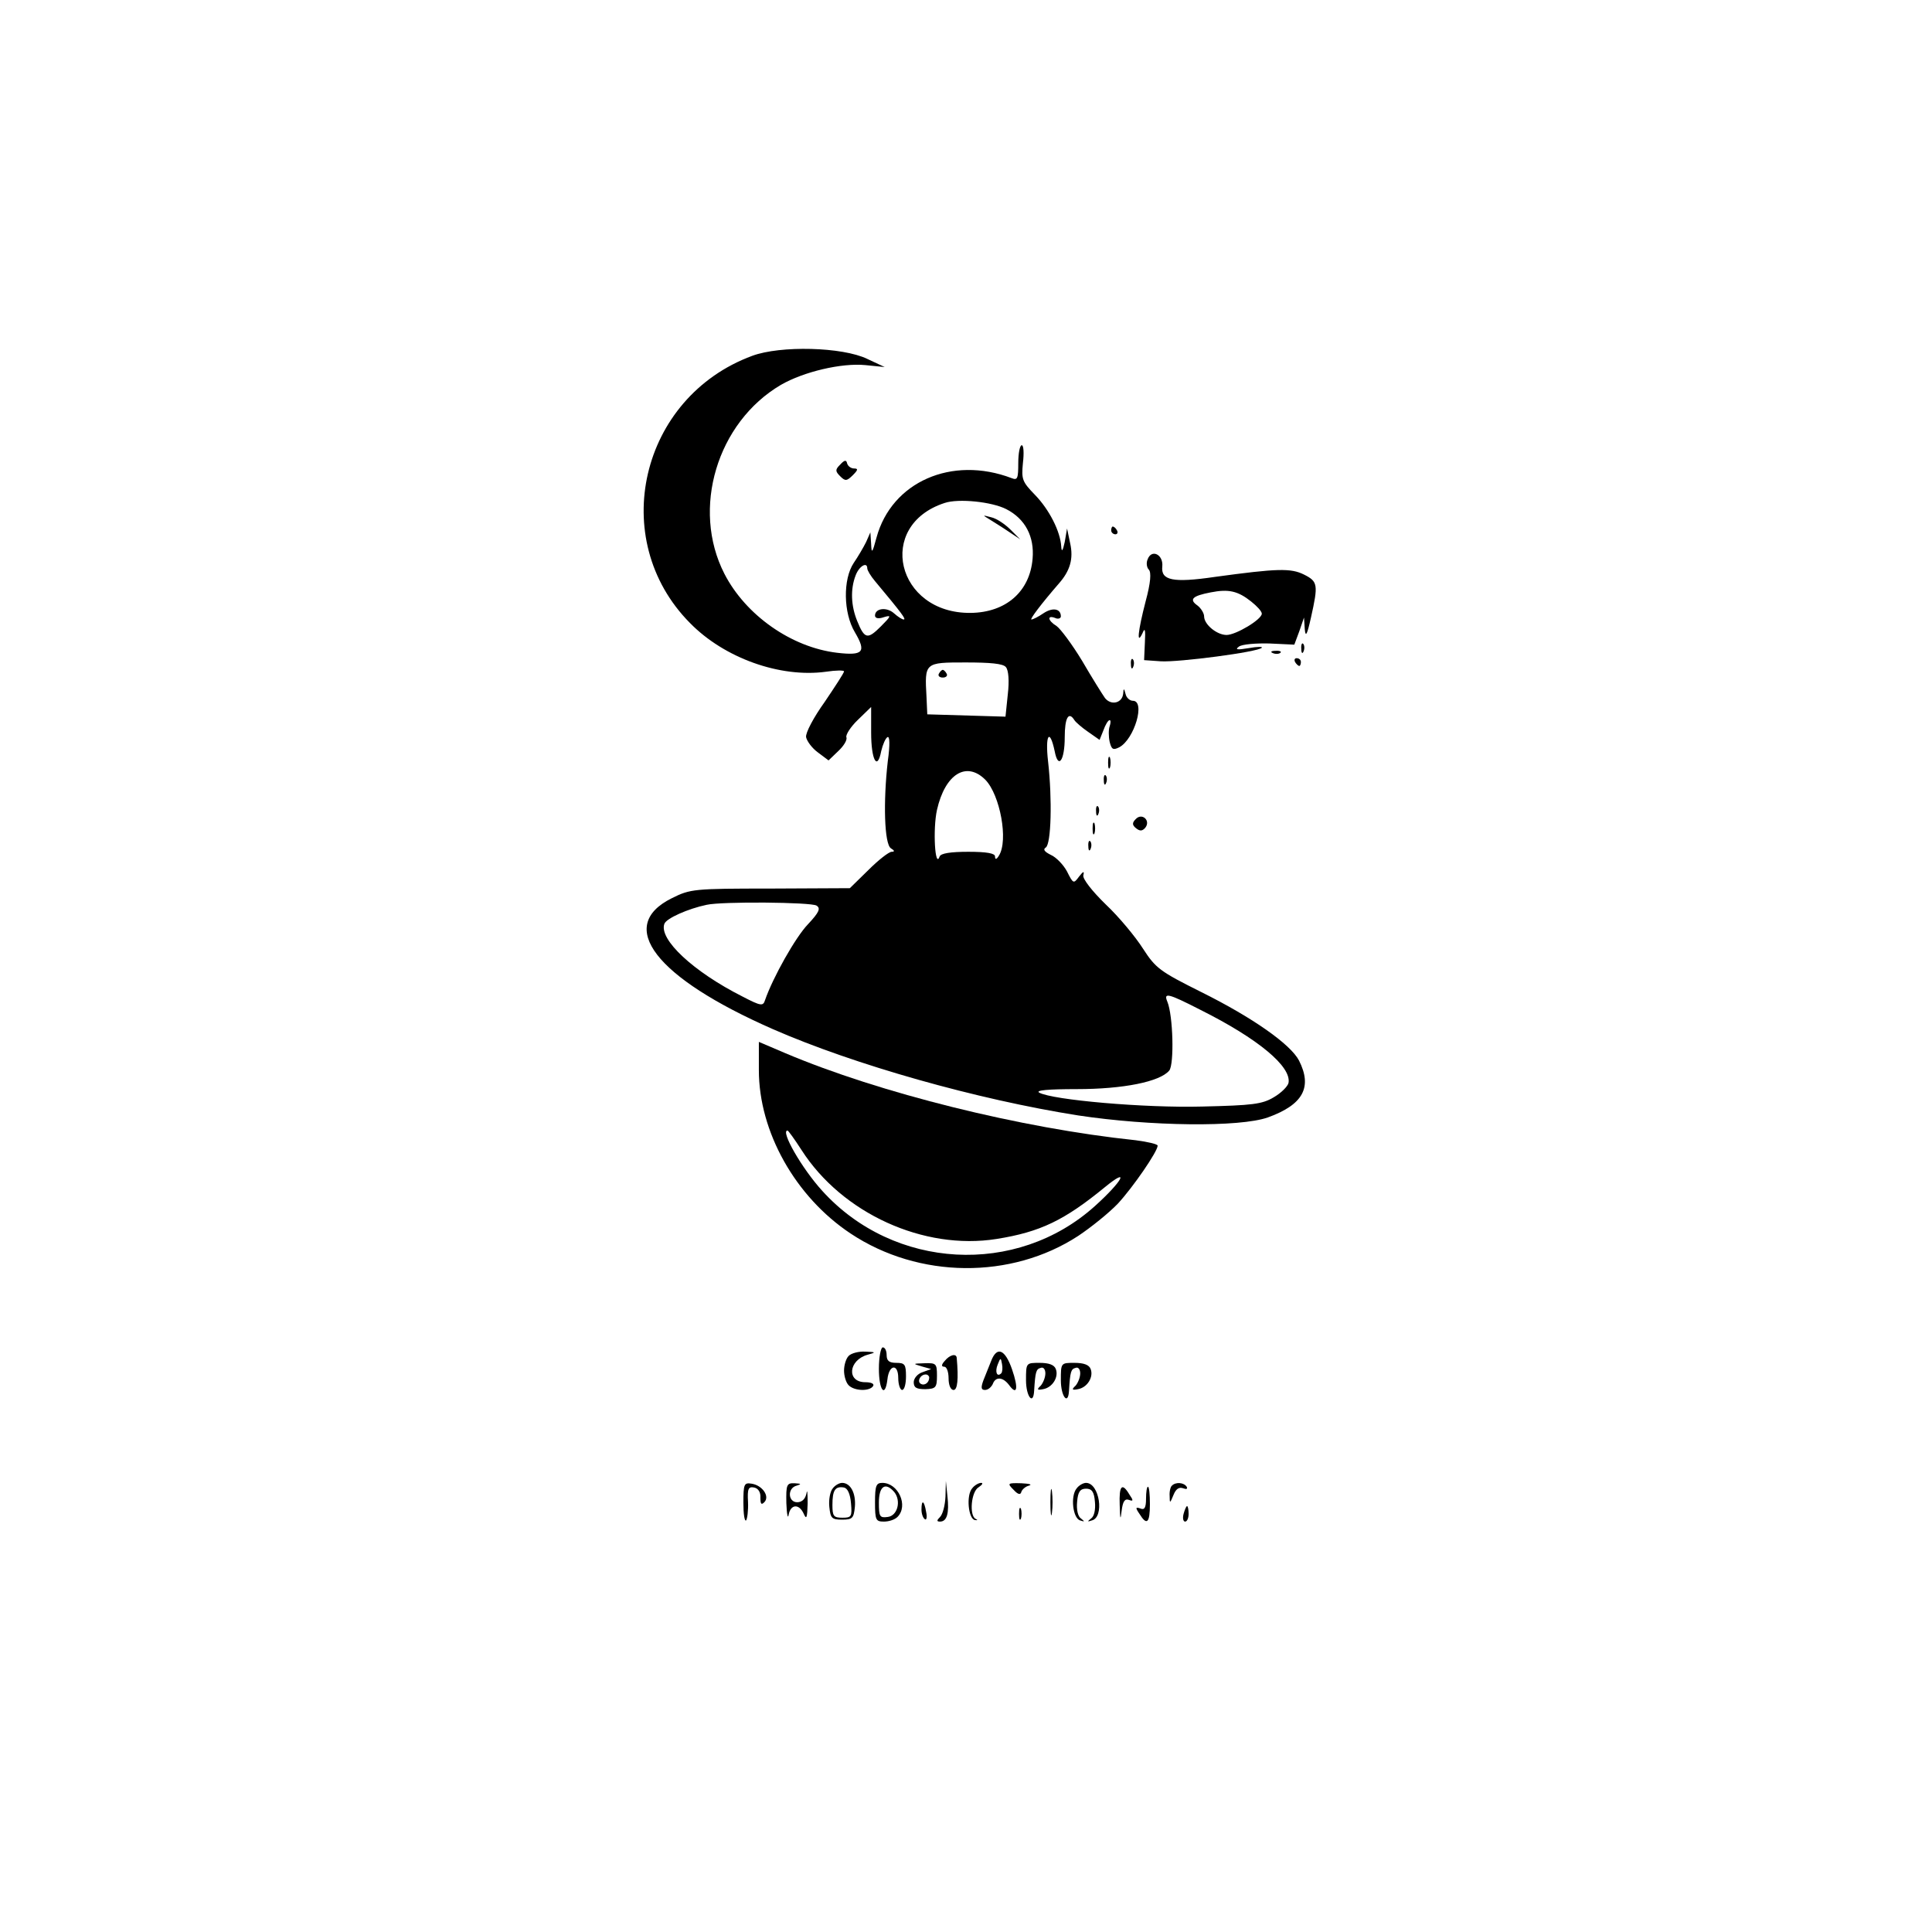 <?xml version="1.0" standalone="no"?>
<!DOCTYPE svg PUBLIC "-//W3C//DTD SVG 20010904//EN"
 "http://www.w3.org/TR/2001/REC-SVG-20010904/DTD/svg10.dtd">
<svg version="1.0" xmlns="http://www.w3.org/2000/svg"
 width="499pt" height="499pt" viewBox="0 0 499 499"
 preserveAspectRatio="xMidYMid meet">

<g transform="translate(0,499) scale(0.1,-0.1)"
fill="#000000" stroke="none">
<path d="M1943 4071 c-290 -107 -375 -474 -161 -690 89 -91 233 -142 351 -126
26 4 47 4 47 1 0 -4 -23 -39 -50 -79 -28 -39 -50 -80 -48 -91 2 -10 15 -28 30
-39 l28 -21 25 24 c14 13 24 29 21 36 -2 6 11 27 30 45 l34 33 0 -66 c0 -71
16 -100 26 -48 4 17 11 33 16 36 6 4 7 -19 1 -62 -12 -105 -9 -214 8 -225 10
-6 10 -9 2 -9 -7 0 -34 -21 -60 -47 l-48 -47 -205 -1 c-198 0 -207 -1 -255
-25 -145 -72 -42 -205 261 -338 210 -92 528 -182 789 -223 185 -28 417 -31
490 -5 91 33 115 78 80 147 -22 42 -120 111 -253 177 -106 53 -117 61 -150
112 -19 30 -62 82 -96 114 -35 34 -60 66 -58 75 3 12 0 11 -11 -3 -14 -19 -15
-19 -31 13 -9 17 -28 37 -42 43 -16 8 -21 14 -13 19 14 9 17 124 6 222 -8 69
4 88 17 27 9 -48 26 -25 26 36 0 50 10 68 25 44 3 -5 19 -19 35 -30 l30 -21
10 25 c5 14 12 26 16 26 3 0 3 -7 0 -16 -3 -8 -3 -26 0 -40 5 -20 9 -22 25
-14 39 21 68 120 35 120 -8 0 -17 8 -19 18 -4 15 -5 15 -6 1 -2 -25 -31 -32
-47 -12 -7 10 -34 53 -59 96 -26 43 -56 83 -66 90 -23 14 -25 29 -4 21 8 -4
15 -1 15 4 0 20 -21 24 -45 8 -13 -9 -27 -16 -31 -16 -5 0 25 40 71 93 29 33
38 64 29 104 l-8 38 -6 -35 c-5 -23 -8 -27 -9 -12 -2 39 -31 96 -68 134 -33
34 -35 40 -31 82 3 25 2 46 -3 46 -5 0 -9 -21 -9 -46 0 -40 -2 -45 -17 -39
-155 59 -310 -10 -349 -153 -11 -41 -13 -43 -14 -17 l-2 30 -11 -25 c-7 -14
-21 -38 -32 -54 -28 -42 -27 -129 3 -179 30 -51 22 -61 -46 -53 -118 14 -236
97 -291 204 -86 168 -19 391 146 488 59 34 157 57 218 51 l50 -5 -45 21 c-64
31 -224 35 -297 8z m656 -396 c49 -25 73 -71 68 -128 -7 -85 -69 -139 -160
-140 -192 -2 -246 226 -67 284 36 12 122 3 159 -16z m-359 -153 c0 -5 9 -20
20 -33 71 -85 81 -99 74 -99 -4 0 -15 7 -25 16 -19 17 -49 13 -49 -6 0 -7 9
-9 23 -4 20 6 19 3 -8 -24 -34 -34 -42 -33 -61 14 -16 39 -18 82 -4 118 9 24
30 36 30 18z m358 -255 c7 -8 9 -36 5 -70 l-6 -58 -101 3 -101 3 -2 45 c-5 89
-5 89 101 89 64 0 97 -3 104 -12z m-53 -291 c38 -39 60 -157 35 -196 -6 -10
-10 -11 -10 -2 0 8 -21 12 -69 12 -46 0 -71 -4 -74 -12 -12 -34 -18 70 -7 120
21 93 76 127 125 78z m-436 -325 c11 -7 7 -17 -22 -48 -32 -33 -91 -138 -111
-196 -5 -16 -10 -16 -58 9 -127 64 -217 148 -202 188 5 14 61 39 109 49 39 9
270 7 284 -2z m991 -269 c150 -75 236 -147 228 -189 -2 -9 -19 -26 -38 -37
-30 -18 -55 -21 -185 -24 -149 -4 -387 17 -421 36 -10 6 23 9 97 9 120 0 215
19 239 48 13 16 10 142 -5 178 -10 24 1 22 85 -21z"/>
<path d="M2555 3649 c11 -7 34 -21 50 -32 l30 -20 -25 25 c-14 14 -36 29 -50
32 -23 6 -23 6 -5 -5z"/>
<path d="M2425 3250 c-3 -5 1 -10 10 -10 9 0 13 5 10 10 -3 6 -8 10 -10 10 -2
0 -7 -4 -10 -10z"/>
<path d="M2170 3790 c-13 -13 -13 -17 0 -30 13 -13 17 -13 33 3 13 13 14 17 3
17 -8 0 -16 6 -18 13 -2 10 -7 9 -18 -3z"/>
<path d="M2870 3620 c0 -5 5 -10 11 -10 5 0 7 5 4 10 -3 6 -8 10 -11 10 -2 0
-4 -4 -4 -10z"/>
<path d="M2964 3545 c-4 -9 -2 -21 3 -26 7 -7 5 -34 -8 -82 -20 -77 -24 -116
-8 -82 6 15 8 9 6 -25 l-2 -45 43 -3 c45 -3 252 24 261 35 3 3 -12 3 -34 -1
-30 -5 -36 -4 -25 4 8 6 44 9 79 8 l64 -3 13 35 12 35 2 -30 c2 -22 6 -15 16
30 19 85 18 93 -18 111 -34 17 -69 16 -230 -6 -109 -16 -140 -9 -136 27 3 31
-28 46 -38 18z m268 -109 c15 -12 27 -25 27 -31 0 -15 -67 -55 -91 -55 -25 0
-58 27 -58 48 0 8 -8 21 -17 28 -23 16 -13 25 34 34 46 9 70 4 105 -24z"/>
<path d="M3361 3314 c0 -11 3 -14 6 -6 3 7 2 16 -1 19 -3 4 -6 -2 -5 -13z"/>
<path d="M3288 3303 c7 -3 16 -2 19 1 4 3 -2 6 -13 5 -11 0 -14 -3 -6 -6z"/>
<path d="M2921 3274 c0 -11 3 -14 6 -6 3 7 2 16 -1 19 -3 4 -6 -2 -5 -13z"/>
<path d="M3345 3280 c3 -5 8 -10 11 -10 2 0 4 5 4 10 0 6 -5 10 -11 10 -5 0
-7 -4 -4 -10z"/>
<path d="M2862 3020 c0 -14 2 -19 5 -12 2 6 2 18 0 25 -3 6 -5 1 -5 -13z"/>
<path d="M2851 2974 c0 -11 3 -14 6 -6 3 7 2 16 -1 19 -3 4 -6 -2 -5 -13z"/>
<path d="M2831 2894 c0 -11 3 -14 6 -6 3 7 2 16 -1 19 -3 4 -6 -2 -5 -13z"/>
<path d="M2933 2874 c-9 -9 -9 -15 1 -23 10 -8 16 -8 24 1 15 19 -9 40 -25 22z"/>
<path d="M2822 2850 c0 -14 2 -19 5 -12 2 6 2 18 0 25 -3 6 -5 1 -5 -13z"/>
<path d="M2811 2804 c0 -11 3 -14 6 -6 3 7 2 16 -1 19 -3 4 -6 -2 -5 -13z"/>
<path d="M1960 2226 c0 -159 94 -327 237 -422 176 -117 415 -119 588 -6 33 22
79 59 102 83 39 42 103 135 103 150 0 4 -26 10 -57 14 -296 31 -662 122 -905
225 l-68 29 0 -73z m110 -206 c105 -164 316 -260 504 -230 113 18 175 48 280
134 66 54 45 15 -26 -49 -202 -182 -519 -165 -704 39 -53 58 -109 156 -90 156
2 0 18 -22 36 -50z"/>
<path d="M2270 1455 c0 -56 16 -77 22 -28 4 39 28 42 28 4 0 -17 5 -31 10 -31
6 0 10 16 10 35 0 31 -3 35 -25 35 -18 0 -25 5 -25 20 0 11 -4 20 -10 20 -5 0
-10 -25 -10 -55z"/>
<path d="M2192 1488 c-7 -7 -12 -24 -12 -38 0 -14 5 -31 12 -38 15 -15 54 -16
63 -2 4 6 -5 10 -20 10 -49 0 -44 57 6 71 22 6 22 7 -6 8 -17 1 -36 -4 -43
-11z"/>
<path d="M2560 1475 c-6 -14 -14 -36 -20 -50 -7 -19 -6 -25 4 -25 8 0 16 7 20
15 7 20 26 19 42 -2 21 -29 25 -9 8 40 -18 52 -39 61 -54 22z m26 -32 c-11
-11 -17 4 -9 23 7 18 8 18 11 1 2 -10 1 -21 -2 -24z"/>
<path d="M2440 1475 c-9 -10 -9 -15 -1 -15 6 0 11 -13 11 -30 0 -17 5 -30 13
-30 10 0 13 28 8 83 -1 12 -18 8 -31 -8z"/>
<path d="M2380 1461 l25 -7 -22 -8 c-13 -4 -23 -16 -23 -26 0 -14 7 -18 30
-18 27 1 30 4 30 35 0 31 -2 33 -32 32 -31 -1 -31 -1 -8 -8z m20 -29 c0 -13
-12 -22 -22 -16 -10 6 -1 24 13 24 5 0 9 -4 9 -8z"/>
<path d="M2650 1425 c0 -42 19 -66 21 -27 3 49 5 56 17 59 7 3 12 -4 12 -14 0
-11 -6 -25 -12 -32 -11 -10 -9 -12 6 -9 24 4 41 31 33 52 -4 11 -18 16 -42 16
-35 0 -35 0 -35 -45z"/>
<path d="M2740 1425 c0 -42 19 -66 21 -27 3 49 5 56 17 59 7 3 12 -4 12 -14 0
-11 -6 -25 -12 -32 -11 -10 -9 -12 6 -9 24 4 41 31 33 52 -4 11 -18 16 -42 16
-35 0 -35 0 -35 -45z"/>
<path d="M1920 1109 c0 -29 3 -49 7 -46 3 4 6 25 5 48 -2 34 1 40 16 37 10 -2
17 -12 16 -26 0 -16 2 -20 10 -12 15 15 -5 44 -33 48 -19 3 -21 -1 -21 -49z"/>
<path d="M2031 1108 c1 -29 4 -43 6 -30 5 27 27 29 39 2 7 -16 9 -10 10 27 0
27 -1 38 -3 26 -3 -15 -12 -23 -24 -23 -24 0 -26 37 -1 43 13 4 11 5 -5 6 -21
1 -23 -3 -22 -51z"/>
<path d="M2151 1146 c-7 -8 -11 -30 -9 -48 3 -29 6 -33 33 -33 27 0 30 4 33
33 3 35 -11 62 -33 62 -7 0 -18 -6 -24 -14z m47 -39 c3 -34 1 -37 -22 -37 -23
0 -26 4 -26 33 0 38 7 49 30 45 9 -2 16 -16 18 -41z"/>
<path d="M2260 1110 c0 -46 2 -50 23 -50 13 0 28 5 35 12 29 29 2 88 -39 88
-16 0 -19 -7 -19 -50z m50 26 c18 -23 8 -61 -17 -64 -21 -3 -23 1 -23 37 0 43
17 54 40 27z"/>
<path d="M2442 1125 c-1 -23 -7 -46 -14 -53 -9 -9 -9 -12 0 -12 18 0 24 22 19
66 l-4 39 -1 -40z"/>
<path d="M2511 1146 c-16 -18 -10 -79 7 -82 7 -1 8 0 2 3 -17 8 -12 71 8 82 9
6 12 11 6 11 -6 0 -17 -6 -23 -14z"/>
<path d="M2618 1142 c11 -12 18 -14 20 -5 2 6 11 14 20 16 9 3 0 5 -20 6 -36
1 -37 0 -20 -17z"/>
<path d="M2713 1110 c0 -30 2 -43 4 -27 2 15 2 39 0 55 -2 15 -4 2 -4 -28z"/>
<path d="M2781 1146 c-17 -20 -10 -78 9 -83 12 -4 12 -3 2 5 -8 5 -12 23 -10
43 2 26 8 34 23 34 15 0 21 -8 23 -34 2 -20 -2 -38 -10 -43 -10 -8 -10 -9 2
-5 33 8 20 97 -15 97 -7 0 -18 -6 -24 -14z"/>
<path d="M3027 1153 c-4 -3 -7 -16 -6 -27 0 -20 1 -19 10 3 6 15 14 21 25 17
8 -3 12 -2 9 4 -7 11 -28 13 -38 3z"/>
<path d="M2892 1103 c1 -38 2 -41 5 -15 3 24 8 32 19 28 11 -4 12 -2 1 14 -19
32 -27 23 -25 -27z"/>
<path d="M2960 1119 c0 -23 -4 -30 -15 -25 -12 4 -13 2 -2 -14 19 -31 27 -24
27 25 0 25 -2 45 -5 45 -3 0 -5 -14 -5 -31z"/>
<path d="M2380 1091 c0 -11 4 -22 9 -25 4 -3 6 6 3 19 -5 30 -12 33 -12 6z"/>
<path d="M2632 1080 c0 -14 2 -19 5 -12 2 6 2 18 0 25 -3 6 -5 1 -5 -13z"/>
<path d="M3057 1080 c-3 -11 -1 -20 4 -20 5 0 9 9 9 20 0 11 -2 20 -4 20 -2 0
-6 -9 -9 -20z"/>
</g>
</svg>
